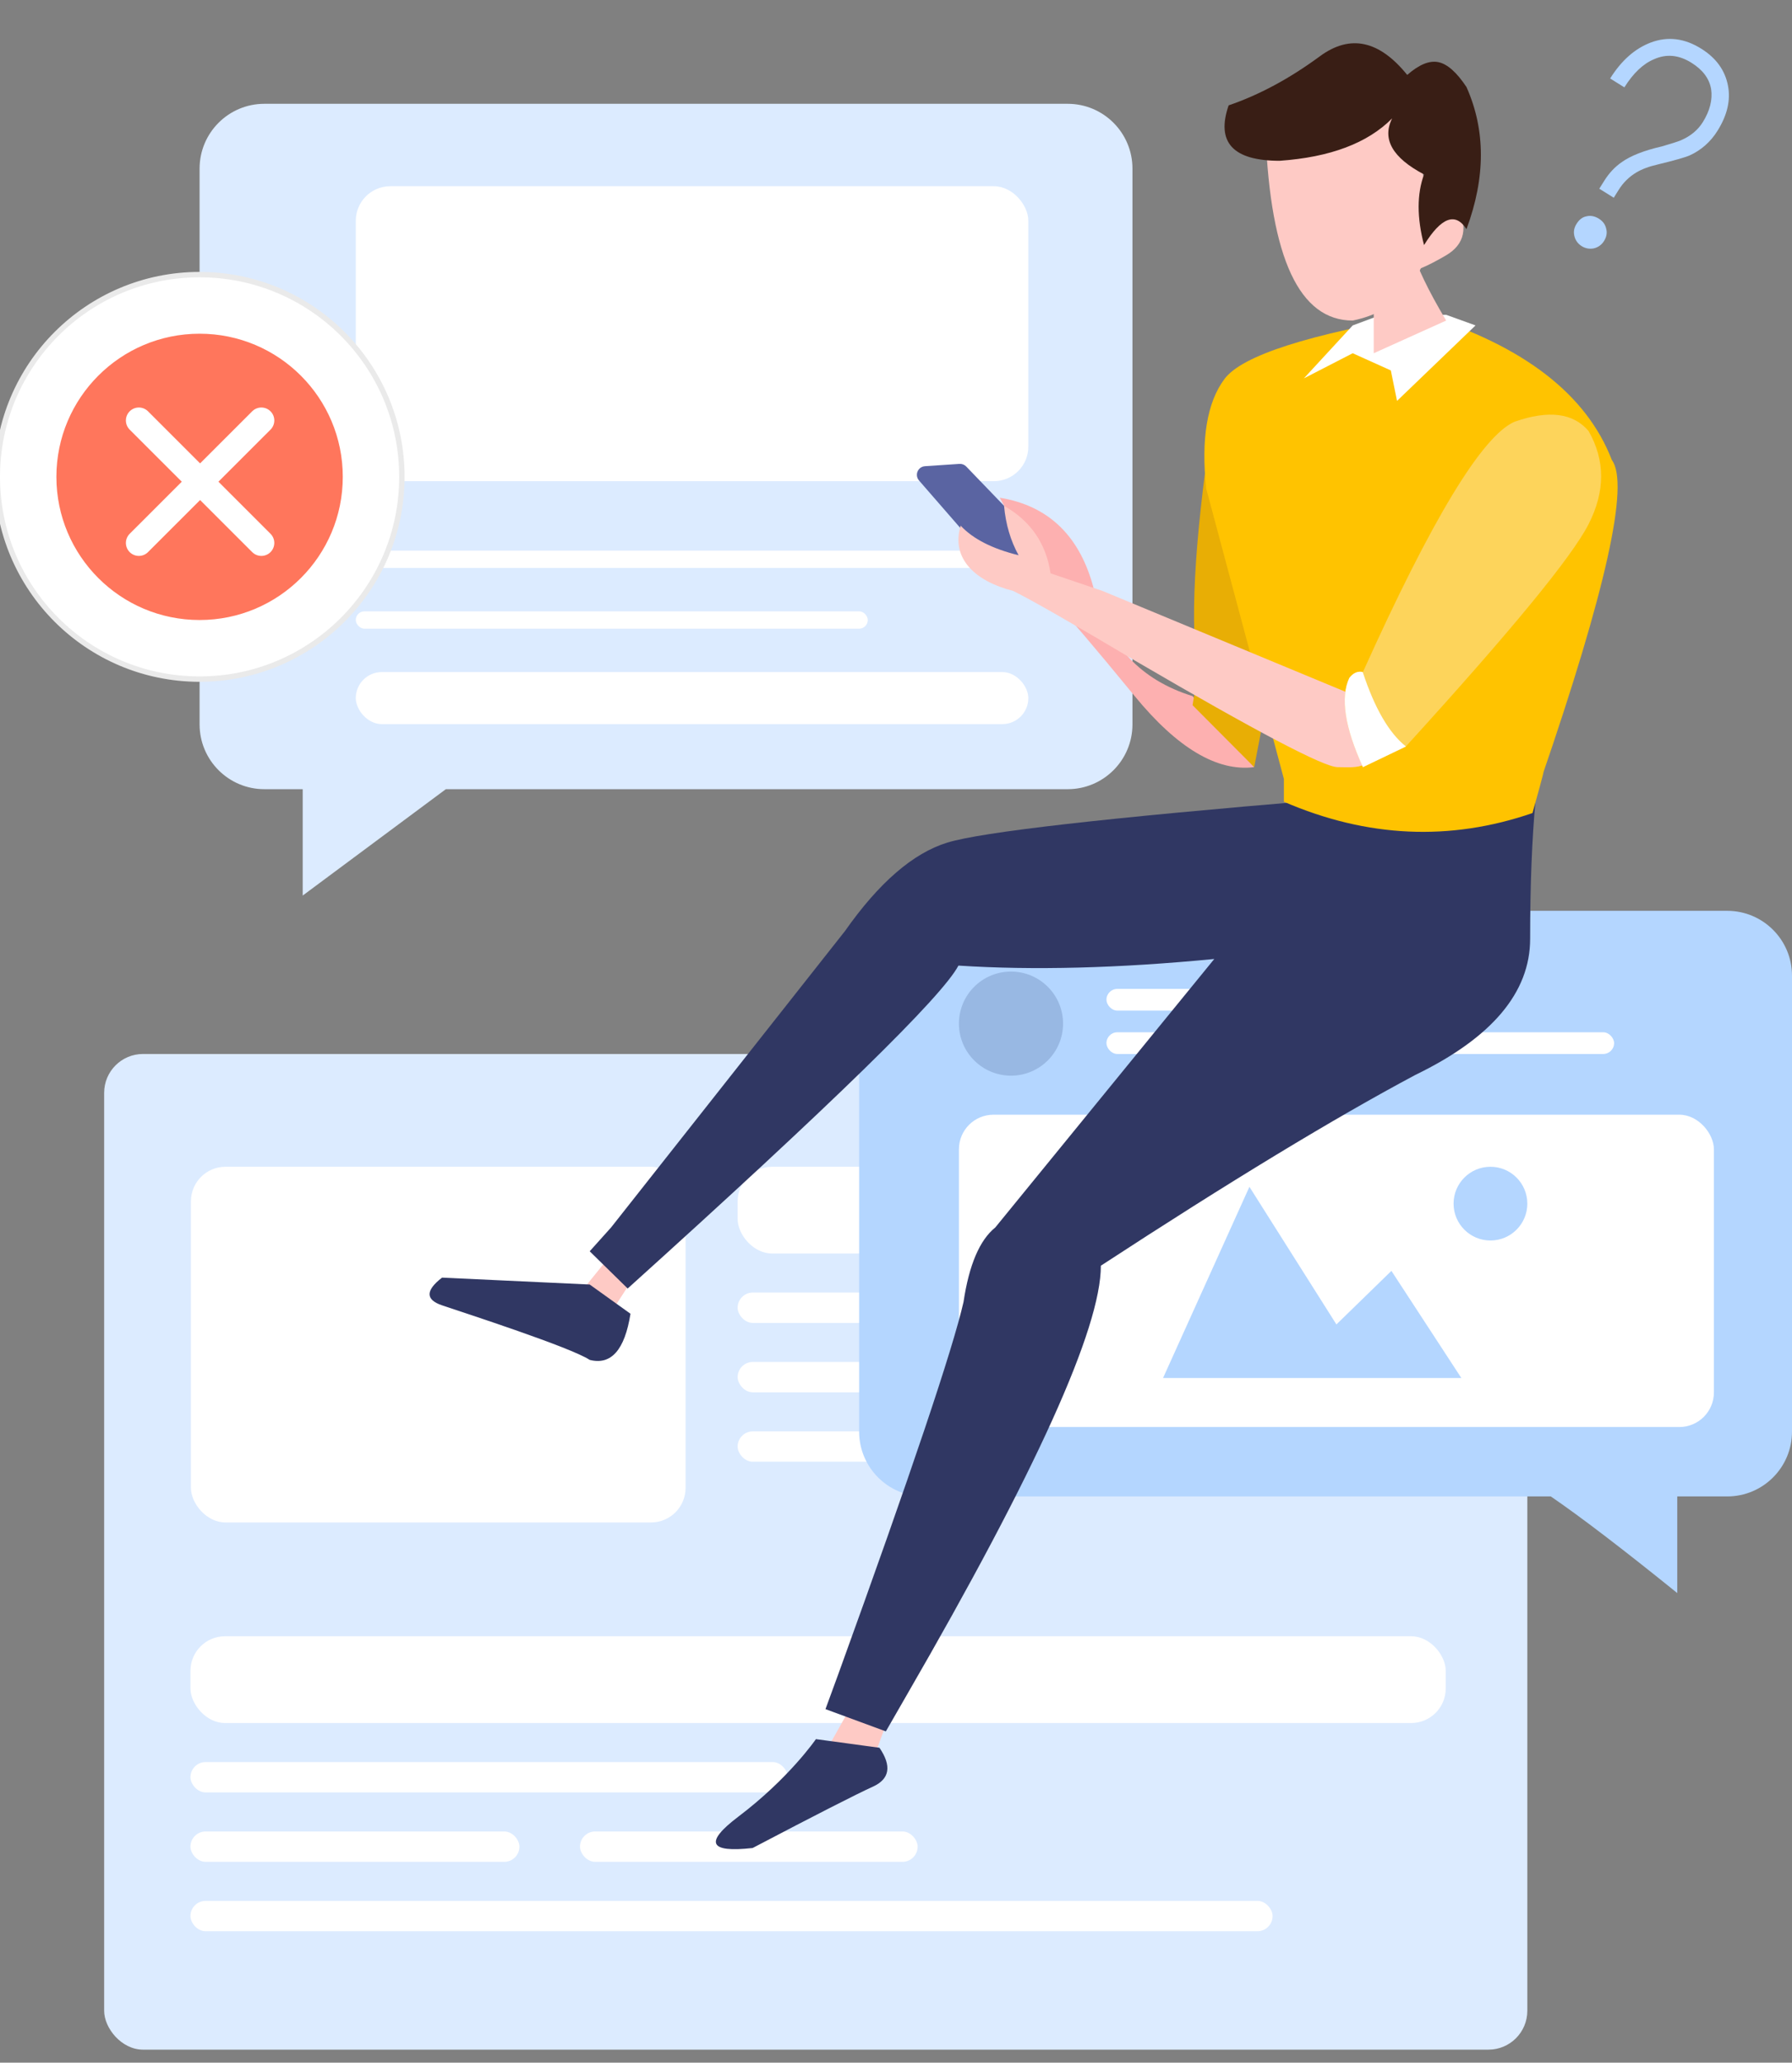 <?xml version="1.0" encoding="UTF-8"?>
<svg width="166px" height="191px" viewBox="0 0 166 191" version="1.1" xmlns="http://www.w3.org/2000/svg" xmlns:xlink="http://www.w3.org/1999/xlink">
    <rect x="0" y="0" width="166" height="191" fill="#808080" stroke="none"/>
    <!-- Generator: Sketch 55.2 (78181) - https://sketchapp.com -->
    <title>失败界面_slice</title>
    <desc>Created with Sketch.</desc>
    <g id="页面1" stroke="none" stroke-width="1" fill="none" fill-rule="evenodd">
        <g id="画板" transform="translate(-105, -159)">
            <g id="失败界面" transform="translate(105, 159)">
                <g id="编组" transform="translate(0, 9.612)">
                    <path d="M41.3,63.466 L28.041,73.316 L28.041,63.466 L24.489,63.466 C21.175,63.466 18.489,60.78 18.489,57.466 L18.489,6 C18.489,2.686 21.175,-2.79460044e-16 24.489,0 L98.904,0 C102.218,7.33259634e-15 104.904,2.686 104.904,6 L104.904,57.466 C104.904,60.78 102.218,63.466 98.904,63.466 L41.3,63.466 Z" id="形状结合" fill="#DCEBFF"></path>
                    <rect id="矩形备份-2" fill="#DCEBFF" x="9.648" y="87.986" width="131.834" height="92.198" rx="3.6"></rect>
                    <rect id="矩形备份-2" fill="#FFFFFF" x="32.958" y="7.632" width="62.3" height="27.315" rx="3.2"></rect>
                    <rect id="矩形备份-7" fill="#FFFFFF" x="17.687" y="98.429" width="45.82" height="32.938" rx="3.2"></rect>
                    <rect id="矩形备份-8" fill="#FFFFFF" x="68.33" y="98.429" width="65.515" height="8.034" rx="3.2"></rect>
                    <rect id="矩形备份-13" fill="#FFFFFF" x="17.643" y="141.905" width="116.28" height="8.034" rx="3.2"></rect>
                    <rect id="矩形备份-9" fill="#FFFFFF" x="68.33" y="110.078" width="65.515" height="2.812" rx="1.406"></rect>
                    <rect id="矩形备份-14" fill="#FFFFFF" x="17.643" y="153.554" width="55.333" height="2.812" rx="1.406"></rect>
                    <rect id="矩形备份-10" fill="#FFFFFF" x="68.33" y="116.505" width="65.515" height="2.812" rx="1.406"></rect>
                    <rect id="矩形备份-15" fill="#FFFFFF" x="17.643" y="159.981" width="30.473" height="2.812" rx="1.406"></rect>
                    <rect id="矩形备份-17" fill="#FFFFFF" x="53.729" y="159.981" width="31.275" height="2.812" rx="1.406"></rect>
                    <rect id="矩形备份-11" fill="#FFFFFF" x="68.33" y="122.932" width="65.515" height="2.812" rx="1.406"></rect>
                    <rect id="矩形备份-16" fill="#FFFFFF" x="17.643" y="166.408" width="100.242" height="2.812" rx="1.406"></rect>
                    <rect id="矩形备份-4" fill="#FFFFFF" x="32.958" y="41.374" width="62.3" height="1.607" rx="0.803"></rect>
                    <rect id="矩形备份-6" fill="#FFFFFF" x="32.958" y="52.621" width="62.3" height="4.82" rx="2.41"></rect>
                    <rect id="矩形备份-5" fill="#FFFFFF" x="32.958" y="46.997" width="47.428" height="1.607" rx="0.803"></rect>
                    <path d="M155.37,128.957 L155.37,137.904 C150.321,133.826 146.416,130.844 143.656,128.957 L85.585,128.957 C82.271,128.957 79.585,126.271 79.585,122.957 L79.585,80.73 C79.585,77.416 82.271,74.73 85.585,74.73 L160,74.73 C163.314,74.73 166,77.416 166,80.73 L166,122.957 C166,126.271 163.314,128.957 160,128.957 L155.37,128.957 Z" id="形状结合" fill="#B4D6FF"></path>
                    <ellipse id="椭圆形" fill="#98B8E3" cx="93.652" cy="85.174" rx="4.823" ry="4.82"></ellipse>
                    <rect id="矩形备份-2" fill="#FFFFFF" x="88.829" y="93.609" width="69.936" height="28.921" rx="3.2"></rect>
                    <rect id="矩形备份-18" fill="#FFFFFF" x="102.495" y="81.96" width="29.341" height="2.008" rx="1.004"></rect>
                    <rect id="矩形备份-19" fill="#FFFFFF" x="102.495" y="85.977" width="47.026" height="2.008" rx="1.004"></rect>
                    <polygon id="路径-22" fill="#B4D6FF" points="107.737 117.991 135.37 117.991 128.892 108.07 123.797 113.03 115.738 100.286"></polygon>
                    <ellipse id="椭圆形" fill="#B4D6FF" cx="138.066" cy="101.844" rx="3.416" ry="3.414"></ellipse>
                    <ellipse id="椭圆形" stroke="#EAEAEA" stroke-width="0.5" fill="#FFFFFF" cx="18.489" cy="34.545" rx="18.739" ry="18.728"></ellipse>
                    <ellipse id="椭圆形" stroke="#FFFFFF" stroke-width="0.5" fill="#FF765C" cx="18.489" cy="34.545" rx="13.514" ry="13.506"></ellipse>
                    <path d="M18.536,34.994 L12.862,29.323 L18.536,34.994 L24.21,29.323 L18.536,34.994 Z M18.536,34.994 L24.21,40.665 L18.536,34.994 L12.862,40.665 L18.536,34.994 Z" id="形状结合" stroke="#FFFFFF" stroke-width="2.4" stroke-linecap="round" stroke-linejoin="round"></path>
                </g>
                <g id="编组-2" transform="translate(39.793, 4.005)">
                    <polygon id="路径-35" fill="#FECAC5" points="39.528 153.15 36.874 157.874 41.067 158.992 43.199 153.15"></polygon>
                    <polygon id="路径-36" fill="#FECAC5" points="17.802 110.959 13.886 115.797 16.735 117.648 20.472 111.863"></polygon>
                    <path d="M82.55,70.076 C62.659,71.729 51.128,73.043 47.957,74.021 C44.786,74.998 41.624,77.732 38.469,82.225 L16.814,109.657 L14.833,111.863 L18.351,115.311 C37.277,98.244 47.49,88.276 48.99,85.409 C55.918,85.858 63.818,85.654 72.69,84.797 L52.405,109.657 C50.956,110.823 49.975,113.123 49.462,116.557 C48.459,120.957 44.598,132.428 37.88,150.969 L36.674,154.26 L42.267,156.321 L44.201,152.959 C56.19,132.24 62.185,118.987 62.185,113.198 C74.079,105.432 83.789,99.543 91.318,95.531 C98.406,92.096 101.95,87.896 101.95,82.929 C101.95,77.963 102.118,73.679 102.453,70.076 L82.55,70.076 Z" id="路径-34" fill="#303763"></path>
                    <path d="M76.388,67.032 C72.964,67.466 69.274,65.274 65.318,60.455 C61.362,55.636 59.051,52.933 58.387,52.345 L52.82,42.083 C57.412,42.836 60.332,45.712 61.578,50.712 C62.825,55.712 65.86,58.959 70.681,60.455 L76.388,67.032 Z" id="路径-33" fill="#FDB0B0"></path>
                    <path d="M72.403,35.636 C70.815,46.392 70.418,53.991 71.212,58.432 C70.944,59.723 70.767,60.678 70.681,61.3 L76.388,67.032 L78.713,54.94 L72.403,35.636 Z" id="路径-32" fill="#E8AE05"></path>
                    <path d="M92.122,25.147 C81.421,26.94 75.261,28.917 73.642,31.08 C72.022,33.242 71.455,36.626 71.941,41.233 L79.14,68.13 L79.14,70.237 C86.845,73.564 94.521,73.913 102.168,71.284 C103.185,67.644 103.452,66.593 102.97,68.13 C108.985,50.643 111.169,40.798 109.52,38.595 C107.169,32.513 101.369,28.031 92.122,25.147 Z" id="路径-29" fill="#FFC300"></path>
                    <path d="M53.216,42.833 L49.713,39.195 C49.549,39.025 49.319,38.936 49.084,38.952 L45.888,39.164 C45.447,39.193 45.114,39.575 45.143,40.016 C45.155,40.19 45.223,40.356 45.338,40.488 L52.82,49.086 L56.243,50.211 L53.216,42.833 Z" id="路径-42" fill="#5A64A2"></path>
                    <path d="M85.514,60.332 L62.328,50.712 L57.523,49.086 C57.111,46.319 55.675,44.235 53.216,42.833 C53.369,44.537 53.818,46.062 54.564,47.41 C52.13,46.812 50.341,45.9 49.196,44.673 C48.264,47.727 50.59,49.841 54.057,50.712 C55.783,51.565 59.572,53.732 65.426,57.215 C76.628,63.76 82.856,67.032 84.113,67.032 C85.997,67.032 87.449,67.477 88.94,63.497 C89.935,60.844 88.793,59.789 85.514,60.332 Z" id="路径-31" fill="#FECAC5"></path>
                    <path d="M88.155,25.147 L85.514,26.129 L80.989,31.033 L85.514,28.705 L89.045,30.297 C89.428,32.178 89.619,33.119 89.619,33.119 C89.619,33.119 92.043,30.789 96.892,26.129 L94.172,25.147 L88.155,25.147 Z" id="路径-28" fill="#FFFFFF"></path>
                    <path d="M87.461,23.478 L87.461,28.705 L94.172,25.678 C92.51,22.907 91.397,20.577 90.834,18.69 C90.271,16.802 89.147,18.398 87.461,23.478 Z" id="路径-27" fill="#FECAC5"></path>
                    <path d="M95.132,14.895 C96.238,17.032 95.909,18.617 94.146,19.649 C92.383,20.681 91.145,21.196 90.432,21.196 L90.432,15.581 L95.132,14.895 Z" id="路径-26" fill="#FECAC5"></path>
                    <path d="M77.441,8.431 C77.902,19.929 80.593,25.678 85.514,25.678 C89.69,24.826 92.17,21.952 92.953,17.055 L90.681,5.06 L81.824,4.112 L77.441,8.431 Z" id="路径-24" fill="#FECAC5"></path>
                    <path d="M90.563,2.932 C87.966,-0.278 85.268,-0.852 82.468,1.209 C79.667,3.271 76.851,4.785 74.02,5.752 C72.842,9.173 74.417,10.884 78.747,10.884 C83.425,10.556 86.897,9.248 89.165,6.958 C88.21,8.876 89.195,10.605 92.121,12.146 C91.454,13.963 91.454,16.145 92.121,18.69 C93.713,16.116 95.024,15.623 96.053,17.212 C97.831,12.422 97.831,8.036 96.053,4.055 C95.145,2.687 94.276,1.918 93.446,1.749 C92.617,1.579 91.656,1.974 90.563,2.932 Z" id="路径-23" fill="#391E15"></path>
                    <path d="" id="路径-25" stroke="#979797" stroke-width="0.5"></path>
                    <path d="M86.459,58.228 C92.84,44.057 97.525,36.33 100.513,35.045 C103.667,33.945 105.951,34.234 107.364,35.912 C108.912,38.623 108.912,41.497 107.364,44.532 C105.817,47.568 100.173,54.432 90.432,65.125 L86.459,67.032 C84.776,63.345 84.356,60.592 85.197,58.774 C85.564,58.3 85.984,58.118 86.459,58.228 Z" id="路径-30" fill="#FDD45B"></path>
                    <path d="M18.611,117.648 L14.833,114.941 L1.155,114.303 C-0.385,115.492 -0.385,116.347 1.155,116.867 C3.465,117.648 13.079,120.763 14.833,121.92 C16.818,122.429 18.077,121.005 18.611,117.648 Z" id="路径-37" fill="#303763"></path>
                    <path d="M35.789,157.037 C35.789,157.037 37.752,157.304 41.676,157.837 C42.827,159.53 42.624,160.731 41.067,161.439 C39.511,162.146 35.797,164.04 29.925,167.12 C25.885,167.574 25.441,166.608 28.592,164.224 C33.319,160.648 35.789,157.037 35.789,157.037 Z" id="路径-38" fill="#303763"></path>
                    <path d="M90.441,65.115 C90.438,65.119 90.435,65.122 90.432,65.125 L86.459,67.032 C84.776,63.345 84.356,60.592 85.197,58.774 C85.559,58.306 85.974,58.123 86.441,58.224 C87.547,61.583 88.881,63.88 90.441,65.115 Z" id="形状结合" fill="#FFFFFF"></path>
                </g>
                <g id="wenhao" transform="translate(152, 13.5) rotate(32) translate(-152, -13.5) translate(146, 2)" fill="#B4D6FF" fill-rule="nonzero">
                    <path d="M5.979,0.911 C4.167,0.911 2.743,1.557 1.708,2.908 C0.776,4.141 0.284,5.726 0.284,7.722 L1.837,7.722 C1.837,6.196 2.148,4.963 2.769,4.082 C3.468,3.025 4.503,2.497 5.901,2.497 C7.117,2.497 8.075,2.849 8.748,3.612 C9.369,4.346 9.706,5.344 9.706,6.607 C9.706,7.487 9.421,8.309 8.877,9.102 C8.67,9.396 8.256,9.865 7.687,10.511 C6.444,11.744 5.668,12.831 5.306,13.711 C4.995,14.416 4.84,15.209 4.84,16.06 L4.84,16.911 L6.419,16.911 L6.419,16.06 C6.419,15.238 6.6,14.504 6.962,13.799 C7.221,13.3 7.635,12.743 8.256,12.126 C9.343,11.01 10.016,10.276 10.301,9.865 L10.301,9.865 C10.945,8.915 11.292,7.747 11.284,6.548 C11.284,4.845 10.819,3.495 9.887,2.497 C8.903,1.44 7.609,0.911 5.979,0.911 L5.979,0.911 Z M6.278,19.286 C5.866,19.286 5.484,19.406 5.19,19.706 C4.896,19.976 4.778,20.336 4.778,20.786 C4.778,21.206 4.896,21.536 5.19,21.836 C5.484,22.136 5.866,22.286 6.278,22.286 C6.69,22.286 7.043,22.136 7.337,21.866 C7.631,21.566 7.778,21.206 7.778,20.786 C7.778,20.336 7.631,19.976 7.337,19.706 C7.043,19.406 6.69,19.286 6.278,19.286 L6.278,19.286 Z" id="形状"></path>
                </g>
            </g>
        </g>
    </g>
</svg>